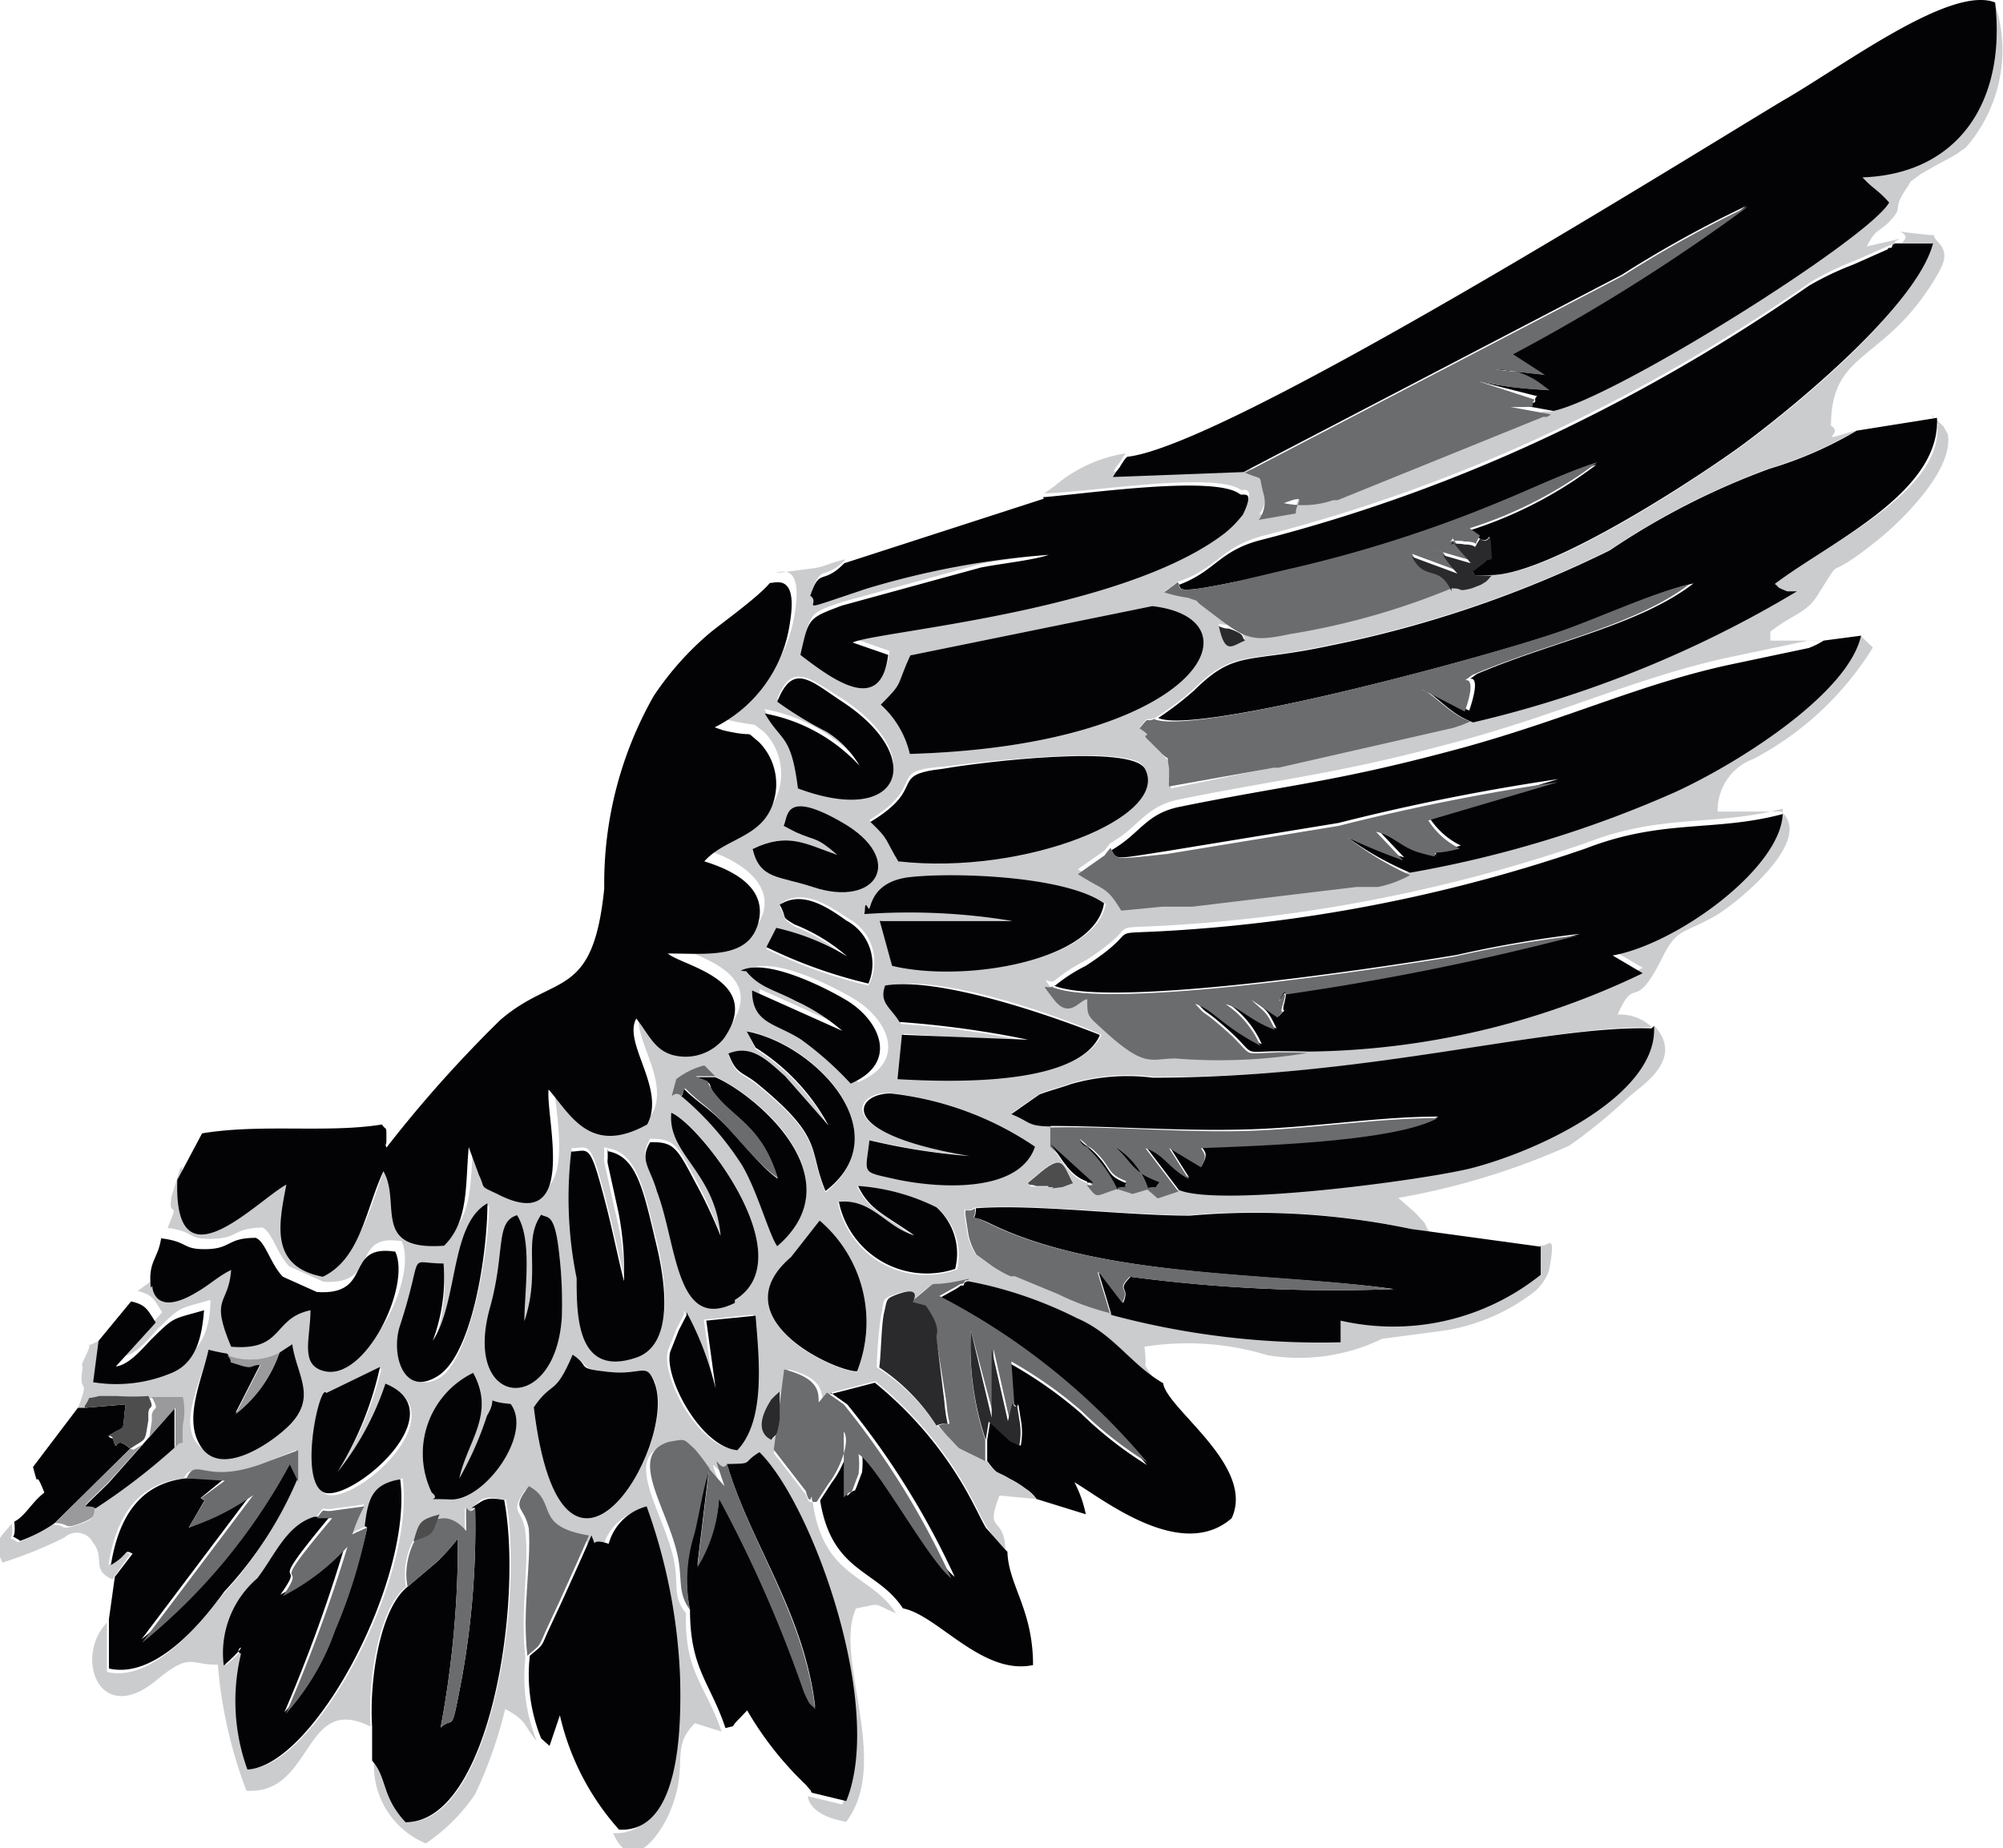 <svg xmlns="http://www.w3.org/2000/svg" viewBox="0 0 40.64 37.51"><defs><style>.cls-1{fill:#cbccce;}.cls-1,.cls-2,.cls-3,.cls-4,.cls-5,.cls-6{fill-rule:evenodd;}.cls-2{fill:#030305;}.cls-3{fill:#6b6c6e;}.cls-4{fill:#2a2a2d;}.cls-5{fill:#9a9a9d;}.cls-6{fill:#4d4d4e;}</style></defs><g id="Слой_2" data-name="Слой 2"><g id="Слой_1-2" data-name="Слой 1"><g id="_3015349871056" data-name=" 3015349871056"><path class="cls-1" d="M8.39,31.28c.11-.4.13-.44.53-.55C8.74,31.18,8.83,31.11,8.39,31.28ZM7.45,31c.07-.58.16-.85.72-1,.27,2-1.75,5.83-3.1,5.9a4.08,4.08,0,0,1-.13-2.35c-.2-.08.3-.33-.35.24a2,2,0,0,1,.68-1.77c.36-.47.59-1.08,1.16-1.25.19-.26.06-.1.37-.16l.59-.08a3.2,3.2,0,0,0-.24.57s.26-.12.3-.14Zm8.39-2.76c0,.1,0,.48,0,.57-.07.41-.07.26-.17.41,0,0-.42-.14,0-.82l.08-.08.09-.08Zm-5,.32c.38-.52.42-.2.79-1.07.39.26.07.27.72.35s.78-.23.95.25C13.74,29.36,11.4,33.25,10.83,28.56ZM9.32,30a6.75,6.75,0,0,0,.56-1.27c.27-.45-.14-.29.48-.24.46.6-.57,2-1.22,1.94s-.14.05-.38-.14a1.82,1.82,0,0,1,.84-2.43C10.06,28.66,9.48,29.22,9.32,30ZM4.61,27.5a1.31,1.31,0,0,0,1.06-.05l.26-.15C6,28,6.48,28.41,5.79,29c-.34.31-1.14.8-1.69.39s0-1.37.13-2A3.8,3.8,0,0,0,4.61,27.5Zm2.24,2.37a5.79,5.79,0,0,0,1-1.76c1.49.6-.77,2.55-1.28,2.19s0-2.26.08-2l1.09-.53A6.82,6.82,0,0,1,6.85,29.87Zm3.64-5.21c.32.49.13,1.52.15,2.15.32-1,0-1.6.34-2.16.13.08.28-.06.37.83a8.57,8.57,0,0,1,.05,1.24c-.12,2-2,1.88-1.46-.18.32-1.15.1-1.74.55-1.88Zm3.79,2.12,1-.1c.07.87.21,2.12-.37,2.73-.75-.05-1.5-1.48-1.36-2,0,0,.17-.42.17-.43l.16-.31,0-.07a6.63,6.63,0,0,1,.59,1.56Zm2.35-2a2.71,2.71,0,0,1,.76,3.06c-.46,0-2.79-1.08-1.34-2.32ZM9,25.64a3.63,3.63,0,0,1-.19,1.61c.52-.82.35-2.37,1.11-2.79,0,1-.39,3.13-1,3.5s-1-.47-.78-1C8.63,25.33,8.22,25.65,9,25.64Zm8.41-1.57A4.23,4.23,0,0,1,19,24.5a1.26,1.26,0,0,1,.42,1.26A1.82,1.82,0,0,1,17,24.4c.67-.07.95.51,1.53.68-.65-.46-.91-.54-1.14-1ZM20.85,24l.17-.14c.56-.49.53-.26.75.14l-.21.08c-.45.06,0,0-.29,0l-.24,0c-.19,0-.08,0-.18-.06Zm-8.52-.7c.59.1.72.77,1,1.91.19.79.36,2.05-.44,2.29-1.23.36-1.14-.87-1.18-1.62a8.21,8.21,0,0,1-.11-2.58c.37,0,.37-.21.71,1.11.15.59.23,1,.36,1.53a6.19,6.19,0,0,0-.19-1.36l-.22-1a.36.36,0,0,1,0-.1s0-.07,0-.1a.69.69,0,0,1,0-.1Zm1.29-.73c.58.24,2.7,2.94,1.29,3.8-1.2.6-1.17-1.18-1.58-2.26-.18-.47-.36-.61-.14-1,.48,0,.54.1.92.82a9.84,9.84,0,0,1,.51,1.12c-.11-1.31-1.08-1.65-1-2.5Zm7.38.69c-.32.95-1.95.85-2.83.66-.71-.16-.61-.09-.53-.79a13,13,0,0,0,2,.32c-2.76-.46-2.32-1.29-1.6-1.27A6.47,6.47,0,0,1,21,23.27Zm-6.49-1.41c.75.31,2.88,2,1.26,3.43-.17-.23-.44-1.25-.77-1.73a6.17,6.17,0,0,0-1.18-1.32c-.18-.17-.26.27-.1-.32a1.59,1.59,0,0,1,.57-.28l.22.22Zm.64-.93c1.39.26,3.12,2.05,1.6,3.28-.37-.85,0-1.05-1.36-2.16-.32-.27-.45-.19-.61-.63.46-.19.77.12,1.15.46l.88,1a4.23,4.23,0,0,0-1.48-1.58ZM18,20c1.13-.23,3.49.62,4.35,1-.46,1-2.91.95-4.1.88l.09-.9,2.56.16a19.83,19.83,0,0,0-2.61-.36c-.18-.3-.42-.39-.29-.74Zm-2.82-.33c.51-.27,1.71.34,2.13.59.68.4,1.14,1.27.1,1.7a6.79,6.79,0,0,0-1-.89c-.57-.35-1-.33-1-1l1.83.82a4,4,0,0,0-.95-.61c-.46-.23-.75-.27-1-.6Zm.68-1.35c.42-.27.88,0,1.35.32A1,1,0,0,1,17.62,20a9.79,9.79,0,0,1-2.07-.74l.2-.39a4.82,4.82,0,0,1,1.44.58,3.72,3.72,0,0,0-1.07-.65c-.27-.18-.13-.09-.3-.4Zm6.58,0c-.18,1.18-2.85,1.62-4.3,1.27l-.25-.91,2.69,0a12.78,12.78,0,0,0-3-.14s.05-.12.07-.1,0-.52.85-.62,3.15,0,3.94.53Zm4.11,2.94a10.93,10.93,0,0,1-2.67.11c-.51,0-.61.22-1.52-.63-.25-.24-.23-.25-.27-.57-.15,0-.33.49-.68,0s-.13-.16,0-.28a3.29,3.29,0,0,1,.62-.4c1.45-.94-.13-.54,2.63-.78a31.77,31.77,0,0,0,7.51-1.6c1.56-.61,2.6-.33,4-.7,0,1.1-2.15,2.64-3.45,2.87l.61.36a16,16,0,0,1-6.78,1.59ZM15.9,16.76c.09-.18,0-.75,1.17-.08,1.33.75.73,1.76-.58,1.32-.7-.23-1.07-.15-1.22-.77.7-.35,1.08-.1,1.72.12-.44-.38-.41-.27-.84-.46l-.25-.13Zm2.33.72c-.32-.52-.19-.46-.59-.84,1.18-.71.33-1,1.48-1.08.8-.1,3.81-.46,4.09,0,.55,1-2.43,2.17-5,1.88Zm-2.46-3.3c.31-.78.68-.39,1.32,0,1.72,1.13,1.22,2.55-.9,1.76-.14-1.08-.33-.9-.68-1.55a3.48,3.48,0,0,1,1.92,1.06,2,2,0,0,0-.67-.69A7.38,7.38,0,0,1,15.77,14.18Zm2.69,1.12a1.94,1.94,0,0,0-.59-1c.47-.43.3-.3.6-1l4.91-1C25.63,12.56,24.33,15.13,18.46,15.3Zm6.59-2.55c.18.09.13.11.21.2-.29.15-.4.36-.53-.29C25,12.71,24.79,12.63,25.05,12.75Zm6.43-4.4-.08,0-.08,0-4.17,1.69-.09,0a1.87,1.87,0,0,1-1,.06c.51-.19.23,0,.24.21l-.75.13a.61.61,0,0,0,.1-.52c-.13-.45.05-.25-.41-.45l-2.65.1.07-.11.07-.09a1.63,1.63,0,0,1,.11-.17,2.91,2.91,0,0,0-1.45.67l-.2.14c.8,0,3.48-.46,4-.06,0,0,.31-.11.06.41a2.21,2.21,0,0,1-.37.38c-2.09,1.61-7.1,2-7.55,2.22l.72.25c-.14,1.2-1.07.55-1.78,0,.17-.78.15-.77.84-1l2.81-.77c.41-.08,1.07-.15,1.39-.26a17,17,0,0,0-3.71.69c-1.58.53-.87.32-1.13.14.2-.59.24-.2.69-.66-.3.06-.42.15-.64.18l-.69.09-.11,0c.1,0,.57-.22.41.79a2.81,2.81,0,0,1-1.53,2.14l.17.06c.74.17.39,0,.73.24a1.21,1.21,0,0,1,.34,1c-.13.95-1,.9-1.45,1.42.45.14,1.27.56,1.1,1.23s-1,.62-1.84.64c.28.25,2,.53,1.14,1.72a1,1,0,0,1-1,.35c-.41-.09-.53-.44-.78-.75-.28.5.61,1.43.22,2.15-1.2.65-1.6-.23-2-.71,0,.59.63,3-1.06,2.11-.3-.16-.22-.1-.35-.37l-.21-.57c-.07.82,0,1.56-.5,2-1.49.11-.86-.87-1.23-1.51-.36.76-.46,1.77-1.23,2.14-1.09-.21-.89-1.08-.74-1.87-.61.33-2.32,2.19-2.21-.15a.16.16,0,0,0-.07.12l-.15.48c-.08.5.19,0-.08.64.57.07.38.24.92.22s.39-.21,1-.23c.2.08.3.54.55.79l.69.31c1.17.08.53-1,1.59-.82.33.7-.62,2.66-1.46,2.42-.48-.13-.28-.67-.26-1.23-.78.16-.53.84-1.61.74-.45-1-.06-.83,0-1.56-.28.14-.43.3-.71.46-.82.49-.85-.06-.89-.13l-.43.31c.3.07.33.16.5.43l-.81.89c.28,0,.57-.4.73-.56.47-.46.4-.39,1.06-.58,0,.5-.14,1-.63,1.26a2.9,2.9,0,0,1-1.62.2L2,27.21c-.4.22-.07-.1-.24.26s-.06.14-.09.33c-.08.53.17.1-.09.78h.14c.17-.25,0-.11.29-.2l.36,0a3.47,3.47,0,0,0,.64,0l.63,0a1.28,1.28,0,0,1,0,.56c0,.57.07.25-.15.45a13,13,0,0,1-1.6,1.23c-.08.12.13.18-.3.32s-.21,0-.53,0a3,3,0,0,1-.7.36c-.27-.19-.07.08-.12-.38-.29.34-.38.38-.19.79a8.49,8.49,0,0,0,1.26-.51.37.37,0,0,1,.58.11c.25.31-.05.55.39.74l.36-.51c-.19-.11-.06,0-.44.22.16-1,.6-1.66,1.53-1.76.21-.41.38.2,1.66-.32L6,29.43l0,.64a7.78,7.78,0,0,1-1.49,2.3c-.36.47-1.39,1.79-2.34,1.56l0-1c-.67.69-.16,2.13,1,1.17.72-.59.68-.3,1.25-.32A9.27,9.27,0,0,0,5,36.34c1.37.09,1.14-2,2.52-1.3-.06-.91.15-2.39.72-2.84-.17-.79.54-1.9,1.19-1.13,0-.85,0-.22.18-.47s.27-.23.66-.16c.36,2.07-.32,6.54-2,6.54-.49-.52-.37-.9-.68-1.25a1.71,1.71,0,0,0,1.05,1.68,3.71,3.71,0,0,0,1-1,8.85,8.85,0,0,0,.61-1.73c.49.27.37.35.64.65a3.45,3.45,0,0,1-.23-1.68c-.11-1,.08-1.83,0-2.56-.06-.49-.34-.36,0-.86.6.3.07.79,1.22,1,.14.32-.08,0,.35.17a1.08,1.08,0,0,1,.77-.76,11.52,11.52,0,0,1,.68,3.51c0,1,0,3.12-1.24,3.05.36.84.91.1,1.13-.38.44-1,0-1.32.53-1.85l.54.17c-.31-.93-.76-1.2-.72-2.4-.25-.3-.17-.51-.22-.92-.13-1-1.12-2.21-.21-2.49.36-.06.28-.07.52.14a4,4,0,0,1,.31.41l.31.35c-.32-.95-.08-.2.05-.45.56,0,.27,0,.65-.24,1.09,1,2.54,5.18,1.76,7.08l-.7-.17s0,.39.78.52c.92-1.22-.27-3.34.2-4.33.55-.1.29-.12.81.1-.52-.8-1.44-.71-1.68-2.19,0,0,0-.09-.05-.07s-.08-.12-.1-.15l-.65-.84L16,27.79c.7.18.66.45.7.67l.17-.2.89-.23a7.71,7.71,0,0,1,2,2.46c.09.17.16.32.25.48l.32.48.07.07c0-.82-.44-.35-.12-1.17l.74.07a.74.74,0,0,0-.22-.21,2,2,0,0,0-.32-.2c-.31-.19-.23-.06-.46-.36l-.53-.26s0-.05-.06-.06l-.12-.13-.06-.06L19.1,29,19,28.93a4,4,0,0,0-1.21-1.18c0-.29.05-.89.1-1.12s0-.27.23-.35c.57-.22.35.14.35.14.69-.55.08-.19,1.14-.44a8.39,8.39,0,0,1,2.11.77c.71.33,1.09.94,1.75,1.32-.36-.57-.17-.14-.25-.74a5.56,5.56,0,0,1,2.49.17,3.84,3.84,0,0,0,2.33-.33L29.32,27a4,4,0,0,0,1.83-.8,1,1,0,0,0,.28-.42c.17-.9-.06-.4-.19-.52l0,.58a4.81,4.81,0,0,1-4.06.92v.44a16.35,16.35,0,0,1-4.67-.56,5.29,5.29,0,0,1-1.07-.39l-.87-.36-.09,0a2.36,2.36,0,0,1-.39-.22l-.3-.22a1.24,1.24,0,0,1-.16-.4c-.12-.76-.07-.38.13-.54,1.17-.09,3,.14,4.34.15a15.33,15.33,0,0,1,4.49.27L29,25c-.16-.27,0-.08-.25-.35l-.07-.07-.31-.27a14.69,14.69,0,0,0,3.47-1.06,11,11,0,0,0,1.22-1c.35-.29,1.1-.79.5-1.44.09,1.36-2.24,2.51-3.72,2.89-1,.24-5.07.79-5.92.44l-.42.14-.21-.18-.3.09-.31-.1c-.47.14-.38.22-.62-.08-.36-.13-.48-.42-.74-.76v-.41c-.47,0-.38-.08-.79-.25l.57-.4c.18-.07.45-.14.64-.21a4.14,4.14,0,0,1,1.66-.13c4.4.05,8-1.06,10.12-1a.93.93,0,0,0-.7-.26c.37-.84.32,0,.89-1.12.31-.65.43-.5,1.12-.9.39-.23,2-1.52,1.31-2.1H34.85a1.11,1.11,0,0,1,.73-1.07A6.29,6.29,0,0,0,38,13.14l-.25-.24C37.5,14,35.3,15.47,34,16.07a23.11,23.11,0,0,1-5.39,1.6,2.33,2.33,0,0,1-.65.24l-.12,0-.11,0-.1,0h-.11l-3.33.39-.61,0-.83.08c-.31-.51-.34-.39-.88-.74l.54-.38.06-.08.06-.07c.6-.34.7-.75,1.41-.89,2.28-.46,3.18-.5,5.78-1.21,2.12-.59,3.56-1.28,5.36-1.67l1.61-.34A1.61,1.61,0,0,0,37,13l-.74,0H36l-.08,0,0-.18c.46-.37.76-.37,1-.81.54-.84,0-.1,1.19-1.06.45-.36,1.54-1.41,1.41-2.14l-.09-.16c-.57-.54,0,0-.12,0C39.38,10,37.13,11,36,11.85c.11.08,0,.05.25.15h.2a22.86,22.86,0,0,1-6.59,2.61l-.16.07-.18.06L26,15.56l-.1,0L23.76,16a.3.3,0,0,1,0-.1.77.77,0,0,1,0-.1s0-.14,0-.17c-.06-.29,0-.1-.18-.33L23.29,15c-.14-.17.16,0-.17-.24.25-.3.07-.08.35-.21A6.35,6.35,0,0,0,24.2,14c.84-.83,1.06-.54,2.77-.91a23.14,23.14,0,0,0,5.69-1.93,15,15,0,0,1,3.25-1.66,7.81,7.81,0,0,0,1.76-.77c-.92.28-.23.07-.52-.09,0-1.58,1.12-1.25,2.18-3.1.1-.19.21-.4,0-.62s.06-.12-.26-.16c-1-.1-.16-.08-.49.17h.62C38.91,6.21,36.42,8.26,35.41,9c-.82.61-3.93,2.68-5.14,2.67-.1.09-.05.09-.23.19l-.18.07c-.32.09-.14,0-.41,0a14.75,14.75,0,0,1-3.29.93c-.84.18-.91.08-1.75-.56-.24-.19,0-.07-.31-.18a2.76,2.76,0,0,1-.48-.11l.27-.2c.81-.27.87-.7,1.71-.93a33,33,0,0,0,6-2.17,36.57,36.57,0,0,0,5.16-3,6.18,6.18,0,0,1,.9-.43l.7-.31s.07,0,.09-.06.05,0,.08-.06L37.88,5c.18-.38.26-.28.5-.55s0-.19.31-.64c.13-.2,0-.06.27-.27l.31-.18.32-.17c.29-.17,0,0,.29-.19A3,3,0,0,0,40.5.15a.37.37,0,0,0-.06-.1c.23,2-.76,3.48-2.69,3.55.22.24.3.24.54.51-.41.73-5.51,3.94-6.81,4.24Z"/><path class="cls-2" d="M3.6,23.89c-.11,2.34,1.6.48,2.21.15-.15.79-.35,1.66.74,1.87.77-.37.87-1.38,1.23-2.14.37.64-.26,1.62,1.23,1.51.5-.49.43-1.22.5-2l.21.57c.13.27,0,.21.35.37,1.69.89,1-1.52,1.06-2.11.43.48.83,1.36,2,.71.39-.72-.5-1.65-.22-2.15.25.31.37.66.78.75a1,1,0,0,0,1-.35c.82-1.19-.86-1.47-1.14-1.72.81,0,1.65.12,1.84-.64s-.65-1.09-1.1-1.23c.46-.52,1.32-.47,1.45-1.42a1.21,1.21,0,0,0-.34-1c-.34-.28,0-.07-.73-.24l-.17-.06a2.81,2.81,0,0,0,1.53-2.14c.16-1-.31-.78-.41-.79-.22.27-.9.76-1.2,1a6.06,6.06,0,0,0-1.16,1.3,7.7,7.7,0,0,0-1,3.9c-.23,2.28-1,1.71-2.11,2.67a25.61,25.61,0,0,0-2.31,2.59c-.07-.24,0,.11,0-.18s0-.15-.09-.29C6.64,23,5.3,22.8,4.1,23l-.5.94Z"/><path class="cls-2" d="M22.83,9.31a1.63,1.63,0,0,0-.11.17l-.07.09-.07.11,2.65-.1,7.67-4a23.28,23.28,0,0,1,2.53-1.4,38.38,38.38,0,0,1-4.77,3l.65.42-1-.11a1.44,1.44,0,0,1,.93.3l.16.12A8.46,8.46,0,0,1,30,7.74l1.19.3c-.14.1.18.16-.49.15l.82.15c1.3-.29,6.4-3.5,6.81-4.23-.24-.27-.32-.27-.54-.51,1.93-.07,2.92-1.52,2.69-3.55-.91-.36-3.11,1.31-4.32,2-2.21,1.33-11.28,7-13.29,7.22Z"/><path class="cls-2" d="M21.38,20c1.11.47,6.54-.35,8.17-.62a24,24,0,0,1,2.51-.43,53.37,53.37,0,0,1-6,1.21c-.27.44.15-.45,0,.19-.09.32.14,0-.11.27l-.53-.36c.29.28.29.21.48.61-.51-.18-.71-.45-1-.52a1.94,1.94,0,0,1,.7.84c-.79-.41-.92-.7-1.32-.85.23.26.15.14.41.36,1.08.89.14.58,1.86.64a16,16,0,0,0,6.78-1.59l-.61-.36c1.3-.23,3.41-1.77,3.45-2.87-1.39.37-2.43.09-4,.7a31.77,31.77,0,0,1-7.51,1.6c-2.76.24-1.18-.16-2.63.78a3.29,3.29,0,0,0-.62.4Z"/><path class="cls-2" d="M37.67,8.74a7.81,7.81,0,0,1-1.76.77,15,15,0,0,0-3.25,1.66A23.14,23.14,0,0,1,27,13.1c-1.71.37-1.93.08-2.77.91a6.35,6.35,0,0,1-.73.56c.77.36,6.8-1.27,8.25-1.78.75-.26,1.9-.79,2.61-.95-1.1.85-2.89,1.19-4.4,1.84-.39.3.2-.29-.15.74L28.89,14c.27.12.54.5,1,.66A22.86,22.86,0,0,0,36.46,12h-.2c-.25-.1-.14-.07-.25-.15C37.13,11,39.38,10,39.3,8.48Z"/><path class="cls-2" d="M23.89,11.82c.13.1-.2.27,1.11,0l1.12-.22a26.55,26.55,0,0,0,4.27-1.36c.66-.26,1.43-.63,2-.81a8.49,8.49,0,0,1-2.59,1.34l.21.15c.27.19.19-.38.24.4,0,0-.1,0-.11.06l-.29.22c.17.07-.15.1.4.07,1.21,0,4.32-2.06,5.14-2.67,1-.74,3.5-2.79,3.83-4.06h-.62l-.13,0s-.07,0-.08.06-.07,0-.09.06l-.7.31a6.18,6.18,0,0,0-.9.43,36.57,36.57,0,0,1-5.16,3,33,33,0,0,1-6,2.17c-.84.23-.9.66-1.71.93Z"/><path class="cls-2" d="M22.53,17.21c.14.24,0,.24,1.15.06l3.48-.57a44.46,44.46,0,0,1,4.46-.89L29,16.59a1.57,1.57,0,0,0,.64.57,2.48,2.48,0,0,1-.41.08c-.27.06.17.19-.42,0-.35-.1-.54-.35-.87-.42l.55.58A11.23,11.23,0,0,1,27.35,17a6.39,6.39,0,0,0,1.26.71A23.11,23.11,0,0,0,34,16.07c1.3-.6,3.5-2,3.76-3.17L37,13a1.61,1.61,0,0,1-.3.15l-1.61.34c-1.8.39-3.24,1.08-5.36,1.67-2.6.71-3.51.75-5.78,1.21-.71.14-.81.55-1.41.89Z"/><path class="cls-2" d="M21.31,22.85c1.26,0,2.63.11,4,.07s2.64-.26,3.87-.26c-.87.48-3.57.56-4.8.61.06.1.15.14,0,.39l-.65-.39.4.63c-.44-.25-.49-.49-.88-.63l.67.88c.85.35,4.95-.2,5.92-.44,1.48-.38,3.81-1.53,3.72-2.89l-.05.05c-2.15-.07-5.72,1-10.12,1a4.14,4.14,0,0,0-1.66.13c-.19.07-.46.14-.64.21l-.57.4c.41.17.32.24.79.25Z"/><path class="cls-2" d="M22.53,26.68a16.35,16.35,0,0,0,4.67.56V26.8a4.78,4.78,0,0,0,4.06-.93l0-.57-2.63-.36a15.33,15.33,0,0,0-4.49-.27c-1.31,0-3.17-.24-4.34-.15,0,.35-.2.07.29.31,2.28,1.12,5.82,1,8.19,1.33a31.35,31.35,0,0,1-5.34-.25c-.3.31,0,.18-.15.53l-.43-.56s0,0-.07-.06l.26.86Z"/><path class="cls-2" d="M21.18,10.12l-4.05,1.31c-.45.46-.49.07-.69.66.26.18-.45.39,1.13-.14a17,17,0,0,1,3.71-.69c-.32.11-1,.18-1.39.26l-2.81.77c-.69.26-.67.25-.84,1,.71.55,1.64,1.2,1.78,0l-.72-.25c.45-.23,5.46-.61,7.55-2.22a2.21,2.21,0,0,0,.37-.38c.25-.52,0-.37-.06-.41-.5-.4-3.18,0-4,.06Z"/><path class="cls-2" d="M14.75,29.71c.48,1.63,1.56,3,1.79,4.93-.13-.16-.08,0-.23-.35a26.44,26.44,0,0,0-1.72-3.92,3,3,0,0,1-.44,1.39l.24-2c-.14.41-.2.87-.31,1.32A3.12,3.12,0,0,0,14,32.67c0,1.2.41,1.47.72,2.4.21-.06.11,0,.21-.12l.23-.24a6.76,6.76,0,0,0,1.18,1.5c.19.22.07.07.13.17l.7.17c.78-1.9-.67-6-1.76-7.08-.38.23-.09.23-.65.24Z"/><path class="cls-2" d="M20.57,28.48c.13.22.05-.26.14.32a1.4,1.4,0,0,1,0,.54c-.32-.17-.06,0-.33-.22l-.29-.27-.06.37,0,.43c.23.3.14.17.46.36a2,2,0,0,1,.32.2.74.74,0,0,1,.22.21l1,.31a2.46,2.46,0,0,0-.23-.65c.59.35,2.17,1.62,3.19.73.49-1.06-1.32-2.22-1.39-2.74-.66-.38-1-1-1.75-1.32A8.39,8.39,0,0,0,19.65,26s-.08,0-.09.06-.07,0-.09.05l-.08.05-.34.19a13.73,13.73,0,0,1,4.22,3.38,7.84,7.84,0,0,1-1.34-1.05,8.63,8.63,0,0,0-1.42-1l.06.85Z"/><path class="cls-2" d="M12,31.16c-.16.37-.4.9-.59,1.32l-.27.58c-.17.37-.09.29-.39.54a3.45,3.45,0,0,0,.23,1.68l.17.15.21-.62a5.22,5.22,0,0,0,1.2,2.32c1.25.07,1.26-2.1,1.24-3.05a11.52,11.52,0,0,0-.68-3.51,1.08,1.08,0,0,0-.77.76c-.43-.15-.21.15-.35-.17Z"/><path class="cls-2" d="M18.46,15.3c5.87-.17,7.17-2.74,4.92-3l-4.91,1c-.3.66-.13.53-.6,1A1.94,1.94,0,0,1,18.46,15.3Z"/><path class="cls-2" d="M16.85,28.26l.34.24A16.3,16.3,0,0,1,19.37,32c-.47-.37-1.49-2.27-1.88-2.52a1.75,1.75,0,0,1,0,.4c-.23.6-.06.22-.3.48l0-1.34c.15.22-.11.81-.31,1.06l-.24.37c.24,1.48,1.16,1.39,1.68,2.19.7.13,1.61,1.37,2.64,1.15,0-1.13-.5-1.62-.52-2.3l-.07-.07L20,31c-.09-.16-.16-.31-.25-.48a7.71,7.71,0,0,0-2-2.46l-.89.23Z"/><path class="cls-2" d="M9.64,30.6a17.19,17.19,0,0,1-.27,3.46c-.23,1.21-.15.74-.43,1a20.17,20.17,0,0,0,.35-3.84,4.26,4.26,0,0,1-.44.49l-.58.49c-.57.45-.78,1.93-.72,2.84l0,.69c.31.35.19.73.68,1.25,1.71,0,2.39-4.47,2-6.54-.39-.07-.41,0-.66.16Z"/><path class="cls-3" d="M25.23,9.58c.46.2.28,0,.41.45a.61.61,0,0,1-.1.52l.75-.13c0-.24.27-.4-.24-.21a1.87,1.87,0,0,0,1-.06l.09,0,4.17-1.69.08,0,.08-.05-.82-.15c.67,0,.35,0,.49-.15L30,7.74a8.46,8.46,0,0,0,1.44.18l-.16-.12a1.44,1.44,0,0,0-.93-.3l1,.11-.65-.42a38.38,38.38,0,0,0,4.77-3,23.28,23.28,0,0,0-2.53,1.4l-7.67,4Z"/><path class="cls-2" d="M7.45,31a10.82,10.82,0,0,1-.68,2.06,5,5,0,0,1-1,1.69A31.2,31.2,0,0,0,7,31.36a4.58,4.58,0,0,1-1.31,1c.6-.84-.43.14,1-1.58l-.31,0c-.57.17-.8.78-1.16,1.25a2,2,0,0,0-.68,1.77c.65-.57.15-.32.35-.24a4.08,4.08,0,0,0,.13,2.35c1.35-.07,3.37-3.86,3.1-5.89-.56.1-.65.37-.72.95Z"/><path class="cls-3" d="M23.47,14.57c-.28.13-.1-.09-.35.21.33.22,0,.07.17.23l.25.25c.22.23.12,0,.18.33,0,0,0,.15,0,.17a.77.77,0,0,0,0,.1.3.3,0,0,0,0,.1l2.12-.38.1,0,3.55-.81.18-.06.16-.07c-.44-.16-.71-.54-1-.66l.89.46c.35-1-.24-.44.15-.74,1.51-.65,3.3-1,4.4-1.84-.71.16-1.86.69-2.61.95-1.45.51-7.48,2.14-8.25,1.78Z"/><path class="cls-2" d="M18.23,17.48c2.55.29,5.53-.9,5-1.88-.28-.5-3.29-.14-4.09,0-1.15.13-.3.37-1.48,1.08.4.38.27.32.59.84Z"/><path class="cls-3" d="M22.53,17.21l-.06.07-.06.08-.54.38c.54.35.57.23.88.74l.83-.08.61,0L27.52,18h.11l.1,0,.11,0,.12,0a2.33,2.33,0,0,0,.65-.24A6.39,6.39,0,0,1,27.35,17a11.23,11.23,0,0,0,1.12.46l-.55-.58c.33.07.52.32.87.42.59.17.15,0,.42,0a2.48,2.48,0,0,0,.41-.08,1.57,1.57,0,0,1-.64-.57l2.64-.78a44.46,44.46,0,0,0-4.46.89l-3.48.57C22.55,17.45,22.67,17.45,22.53,17.21Z"/><path class="cls-2" d="M3.78,30c-.93.1-1.37.77-1.53,1.76.38-.22.25-.33.44-.23L2.33,32l-.12.86,0,1c1,.23,2-1.09,2.34-1.56a7.78,7.78,0,0,0,1.49-2.3l-.17-.35a12,12,0,0,1-3,3.62l2.26-3A4.87,4.87,0,0,1,3.83,31l.32-.55s0,0-.08-.05L4.56,30,3.78,30Z"/><path class="cls-3" d="M23.89,11.82l-.27.2a2.76,2.76,0,0,0,.48.11c.31.11.07,0,.31.18.84.64.91.74,1.75.56a14.75,14.75,0,0,0,3.29-.93c-.26-.57-.53-.18-.8-.7l.92.34c-.44-.49-.15-.32-.49-.43l.76.22-.07-.09c-.48-.52-.2-.34-.36-.29a.76.76,0,0,1,.31,0c.36,0,.13.16.31-.12l-.21-.15a8.49,8.49,0,0,0,2.59-1.34c-.59.18-1.36.55-2,.81a26.55,26.55,0,0,1-4.27,1.36L25,11.82c-1.31.27-1,.1-1.11,0Z"/><path class="cls-2" d="M3.09,26.1c0,.07.07.62.89.13.28-.16.43-.32.71-.46-.05.73-.44.52,0,1.56,1.08.09.83-.58,1.61-.74,0,.56-.22,1.1.26,1.23.84.24,1.79-1.72,1.46-2.42-1.06-.16-.42.9-1.59.82l-.69-.31c-.25-.25-.35-.71-.55-.79-.59,0-.49.22-1,.23s-.35-.15-.92-.22c-.07.44-.27.46-.21,1Z"/><path class="cls-2" d="M17.54,18.55a12.78,12.78,0,0,1,3,.14l-2.69,0,.25.91c1.45.35,4.12-.09,4.3-1.27-.79-.56-3.06-.63-3.94-.53s-.77.77-.85.62-.05.07-.07.1Z"/><path class="cls-2" d="M12.33,23.31a.69.69,0,0,0,0,.1s0,.07,0,.1a.36.36,0,0,0,0,.1l.22,1A6.19,6.19,0,0,1,12.66,26c-.13-.51-.21-.94-.36-1.53-.34-1.32-.34-1.11-.71-1.1a8.16,8.16,0,0,0,.11,2.57c0,.75,0,2,1.18,1.62.8-.24.63-1.5.44-2.29-.27-1.14-.4-1.81-1-1.91Z"/><path class="cls-3" d="M21.38,20c-.14.12-.32-.14,0,.28s.53,0,.68,0c0,.32,0,.33.27.57.91.85,1,.63,1.52.63a10.93,10.93,0,0,0,2.67-.11c-1.72-.06-.78.25-1.86-.64-.26-.22-.18-.1-.41-.36.4.15.53.44,1.32.85a1.94,1.94,0,0,0-.7-.84c.3.07.5.34,1,.52-.19-.4-.19-.33-.48-.61l.53.36c.25-.29,0,.05.11-.27.18-.64-.24.25,0-.19a53.37,53.37,0,0,0,6-1.21,24,24,0,0,0-2.51.43c-1.63.27-7.06,1.09-8.17.62Z"/><path class="cls-2" d="M10.83,28.56c.57,4.69,2.91.8,2.46-.47-.17-.48-.25-.17-.95-.25s-.33-.09-.72-.35C11.25,28.36,11.21,28,10.83,28.56Z"/><path class="cls-2" d="M22.31,21c-.86-.34-3.22-1.19-4.35-1-.13.35.11.44.29.74a19.83,19.83,0,0,1,2.61.36L18.3,21l-.09.9c1.19.07,3.64.12,4.1-.88Z"/><path class="cls-2" d="M14.91,26.38c1.41-.86-.71-3.56-1.29-3.8-.08.85.89,1.19,1,2.5A9.84,9.84,0,0,0,14.11,24c-.38-.72-.44-.83-.92-.82-.22.37,0,.51.14,1,.41,1.08.38,2.86,1.58,2.26Z"/><path class="cls-2" d="M17.64,23.14c-.08.7-.18.63.53.79.88.19,2.51.29,2.83-.66a6.47,6.47,0,0,0-2.93-1.08c-.72,0-1.16.81,1.6,1.27A13,13,0,0,1,17.64,23.14Z"/><path class="cls-3" d="M23.29,24.11a1.55,1.55,0,0,0-.67-.84c.4.37.31.49.91.72C23.34,24.2,23.61,24.05,23.29,24.11Zm-.61,0a2.93,2.93,0,0,0-.77-1c.12.19.13.06.39.34s.17.37.55.52c-.09.17.14,0-.17.09Zm-1.37-1.25v.41l.86.78-.12,0c.24.3.15.22.62.08l.31.1.3-.09.21.18.42-.14-.67-.88c.39.14.44.38.88.63l-.4-.63.65.39c.14-.25.05-.29,0-.39,1.23-.05,3.93-.13,4.8-.61-1.23,0-2.57.22-3.87.26s-2.73-.1-4-.07Z"/><path class="cls-3" d="M18.51,26.42l.26.07c.32.45.21.57.22.64l.21,1.31c.06.69.16.35-.16.49l.06.07.12.14.06.06.12.13s0,0,.06.06l.53.26,0-.43A5.94,5.94,0,0,1,19.7,27l.46,1.73V27.38l.33,1.46.09-.36-.06-.85a8.63,8.63,0,0,1,1.42,1,7.84,7.84,0,0,0,1.34,1.05,13.73,13.73,0,0,0-4.22-3.38l.34-.19.08-.05s.08,0,.09-.05.06,0,.09-.06c-1.06.25-.45-.11-1.14.44Z"/><path class="cls-2" d="M10.49,24.66c-.45.14-.23.73-.55,1.88-.57,2.06,1.34,2.21,1.46.18a8.57,8.57,0,0,0-.05-1.24c-.09-.89-.24-.75-.37-.83-.38.56,0,1.11-.34,2.16,0-.63.17-1.66-.15-2.15Z"/><path class="cls-2" d="M16.05,25.51c-1.45,1.24.88,2.32,1.34,2.32a2.71,2.71,0,0,0-.76-3.06Z"/><path class="cls-3" d="M22.53,26.68l-.26-.86s.06,0,.07.06l.43.56c.17-.35-.15-.22.15-.53a31.35,31.35,0,0,0,5.34.25c-2.37-.35-5.91-.21-8.19-1.33-.49-.24-.26,0-.29-.31-.2.16-.25-.22-.13.54a1.24,1.24,0,0,0,.16.4l.3.22a2.36,2.36,0,0,0,.39.22l.09,0,.87.36a5.29,5.29,0,0,0,1.07.39Z"/><path class="cls-3" d="M16.57,30.48l.24-.37c.2-.25.46-.84.31-1.06l0,1.34c.24-.26.07.12.3-.48a1.75,1.75,0,0,0,0-.4c.39.25,1.41,2.15,1.88,2.52a16.3,16.3,0,0,0-2.18-3.53l-.34-.24-.17.2c0-.22,0-.49-.7-.67l-.21,1.63.65.84s.06.25.1.15,0,.05.05.07Z"/><path class="cls-2" d="M16.19,16c2.12.79,2.62-.63.9-1.76-.64-.42-1-.81-1.32,0a7.38,7.38,0,0,0,1,.61,2,2,0,0,1,.67.69,3.48,3.48,0,0,0-1.92-1.06C15.86,15.07,16.05,14.89,16.19,16Z"/><path class="cls-2" d="M14.52,28.18a6.4,6.4,0,0,0-.59-1.55l0,.06-.16.31s-.17.43-.17.43c-.14.5.61,1.93,1.36,2,.58-.61.44-1.86.37-2.73l-1,.1Z"/><path class="cls-2" d="M5.67,27.45a2.63,2.63,0,0,1-.89,1.22l.51-1c-.23,0-.21.07-.44,0s-.07,0-.24-.2a3.8,3.8,0,0,1-.38-.08c-.13.62-.54,1.44-.13,2s1.35-.08,1.69-.39c.69-.61.23-1.07.14-1.72Z"/><path class="cls-2" d="M6.85,29.87a6.82,6.82,0,0,0,.86-2.13l-1.09.53c-.12-.23-.56,1.69-.08,2s2.77-1.59,1.28-2.19A5.79,5.79,0,0,1,6.85,29.87Z"/><path class="cls-2" d="M9,25.64c-.78,0-.37-.31-.89,1.28-.18.57.08,1.45.78,1s1-2.5,1-3.5c-.76.42-.59,2-1.11,2.79A3.63,3.63,0,0,0,9,25.64Z"/><path class="cls-2" d="M9.32,30c.16-.75.74-1.31.28-2.14a1.82,1.82,0,0,0-.84,2.43c.24.19-.31.11.38.14s1.68-1.34,1.22-1.94c-.62-.05-.21-.21-.48.24A6.75,6.75,0,0,1,9.32,30Z"/><path class="cls-2" d="M15.14,19.71c.27.33.56.37,1,.6a4,4,0,0,1,.95.61l-1.83-.82c0,.68.48.66,1,1a6.79,6.79,0,0,1,1,.89c1-.43.58-1.3-.1-1.7-.42-.25-1.62-.86-2.13-.59Z"/><path class="cls-2" d="M15.15,20.93l.18.33a4.23,4.23,0,0,1,1.48,1.58l-.88-1c-.38-.34-.69-.65-1.15-.46.16.44.29.36.61.63,1.35,1.11,1,1.31,1.36,2.16C18.27,23,16.54,21.19,15.15,20.93Z"/><path class="cls-2" d="M.29,30.89c.05.46-.15.19.12.38a3,3,0,0,0,.7-.36L2.64,29.4c-.36-.34-.23.18-.35-.21,0,0-.06,0-.09-.05.4-.26.26,0,.35-.64l-.83.07H1.58l-.91,1.2c.15.57,0-.07.23.52-.27.21-.38.47-.61.59Z"/><path class="cls-2" d="M13.82,22.24A6.17,6.17,0,0,1,15,23.56c.33.48.6,1.5.77,1.73,1.62-1.4-.51-3.12-1.26-3.43l-.4,0c.48.19.15.06.45.42s.92.65,1.22,1.64c-.47-.33-.87-1-1.5-1.48s-.32-.4-.46-.18Z"/><path class="cls-2" d="M17.41,24.07c.23.47.49.55,1.14,1-.58-.17-.86-.75-1.53-.68a1.82,1.82,0,0,0,2.36,1.36A1.26,1.26,0,0,0,19,24.5a4.23,4.23,0,0,0-1.55-.43Z"/><path class="cls-2" d="M17.07,16.68c-1.17-.67-1.08-.1-1.17.08l.25.13c.43.19.4.08.84.46-.64-.22-1-.47-1.72-.12.15.62.52.54,1.22.77,1.31.44,1.91-.57.58-1.32Z"/><path class="cls-3" d="M3.78,30l.78.05-.49.36s.07,0,.08.05L3.83,31a4.87,4.87,0,0,0,1.31-.66l-2.26,3a12,12,0,0,0,3-3.62l.17.35,0-.64-.59.22c-1.28.52-1.45-.09-1.66.32Z"/><path class="cls-2" d="M2,27.21l-.11.84a2.9,2.9,0,0,0,1.62-.2c.49-.22.59-.76.63-1.26-.66.19-.59.12-1.06.58-.16.16-.45.53-.73.56l.81-.89c-.17-.27-.2-.36-.5-.43l-.66.8Z"/><path class="cls-4" d="M19,28.93c.32-.14.22.2.16-.49L19,27.13c0-.07.1-.19-.22-.64l-.26-.07s.22-.36-.35-.14c-.2.08-.17.1-.23.35s-.06.83-.1,1.12A4,4,0,0,1,19,28.93Z"/><path class="cls-3" d="M10.7,33.6c.3-.25.22-.17.39-.54l.27-.58c.19-.42.43-.95.59-1.32-1.15-.19-.62-.68-1.22-1-.38.5-.1.37,0,.86C10.78,31.77,10.59,32.65,10.7,33.6Z"/><path class="cls-2" d="M17.17,18.68c-.47-.34-.93-.59-1.35-.32.17.31,0,.22.3.4a3.72,3.72,0,0,1,1.07.65,4.82,4.82,0,0,0-1.44-.58l-.2.39a9.79,9.79,0,0,0,2.07.74,1,1,0,0,0-.45-1.28Z"/><path class="cls-3" d="M7.45,31s-.28.12-.3.14a3.2,3.2,0,0,1,.24-.57l-.59.08c-.31.06-.18-.1-.37.16l.31,0c-1.45,1.72-.42.74-1,1.58a4.58,4.58,0,0,0,1.31-1,31.2,31.2,0,0,1-1.25,3.39,5,5,0,0,0,1-1.69A10.82,10.82,0,0,0,7.45,31Z"/><path class="cls-3" d="M8.27,32.2l.58-.49a4.26,4.26,0,0,0,.44-.49,20.17,20.17,0,0,1-.35,3.84c.28-.26.2.21.43-1a17.19,17.19,0,0,0,.27-3.46c-.19.25-.19-.38-.18.47C8.81,30.3,8.1,31.41,8.27,32.2Z"/><path class="cls-3" d="M14,32.67a3.12,3.12,0,0,1,.09-1.54c.11-.45.17-.91.31-1.32a4,4,0,0,0-.31-.41c-.24-.21-.16-.2-.52-.14-.91.28.08,1.47.21,2.49.05.41,0,.62.22.92Z"/><path class="cls-3" d="M14.75,29.71c-.13.25-.37-.5-.05.45l-.31-.35-.24,2a3,3,0,0,0,.44-1.39,26.44,26.44,0,0,1,1.72,3.92c.15.33.1.19.23.35C16.31,32.75,15.23,31.34,14.75,29.71Z"/><path class="cls-5" d="M2.64,29.4,1.11,30.91c.32,0,.16.14.53,0s.22-.2.3-.32c-.19-.13-.43.17.26-.51l1.36-1.51,0,.79c.22-.2.12.12.15-.45a1.28,1.28,0,0,0,0-.56l-.63,0c.16.31.05.16,0,.36v.13c-.08.48,0,.35-.37.58Z"/><path class="cls-3" d="M13.82,22.24c.14-.22-.05-.22.46.18s1,1.15,1.5,1.48c-.3-1-.85-1.2-1.22-1.64s0-.23-.45-.42l.4,0-.22-.22a1.59,1.59,0,0,0-.57.28C13.56,22.51,13.64,22.07,13.82,22.24Z"/><path class="cls-2" d="M1.94,30.61a13,13,0,0,0,1.6-1.23l0-.79L2.2,30.1C1.51,30.78,1.75,30.48,1.94,30.61Z"/><path class="cls-4" d="M20,29.22l.06-.37.29.27c.27.23,0,.05.33.22a1.4,1.4,0,0,0,0-.54c-.09-.58,0-.1-.14-.32l-.09.36-.33-1.46v1.39L19.7,27A5.94,5.94,0,0,0,20,29.22Z"/><path class="cls-4" d="M29.45,11.94c.27,0,.09.08.41,0l.18-.07c.18-.1.13-.1.23-.19-.55,0-.23,0-.4-.07l.29-.22c0-.05.07,0,.11-.06-.05-.78,0-.21-.24-.4-.18.28,0,.12-.31.12a.76.76,0,0,0-.31,0c.16-.05-.12-.23.36.29l.07.09-.76-.22c.34.11.05-.06.49.43l-.92-.34c.27.52.54.13.8.7Z"/><path class="cls-6" d="M1.72,28.57l.83-.07c-.09.6.05.38-.35.64,0,0,.08,0,.09.05.12.39,0-.13.35.21.34-.23.29-.1.37-.58v-.13c0-.2.15-.05,0-.36a4.64,4.64,0,0,1-.64,0l-.36,0c-.31.09-.12-.05-.29.2Z"/><path class="cls-5" d="M5.67,27.45a1.31,1.31,0,0,1-1.06.05c.17.2-.07.1.24.2s.21,0,.44,0l-.51,1A2.63,2.63,0,0,0,5.67,27.45Z"/><path class="cls-6" d="M21.27,24.09c.28,0-.16.06.29,0l.21-.08c-.22-.4-.19-.63-.75-.14l-.17.14c.1.08,0,0,.18.06l.24,0Z"/><path class="cls-4" d="M15.65,29.22c.1-.15.1,0,.17-.41,0-.09,0-.47,0-.57l-.09.08-.08.08c-.44.68,0,.81,0,.82Z"/><path class="cls-4" d="M25.26,13c-.08-.09,0-.11-.21-.2s-.09,0-.32-.09C24.86,13.31,25,13.1,25.26,13Z"/><path class="cls-6" d="M8.39,31.28c.44-.17.35-.1.53-.55C8.52,30.84,8.5,30.88,8.39,31.28Z"/><path class="cls-2" d="M22.06,24l.12,0-.86-.78c.26.34.38.63.74.76Z"/><path class="cls-2" d="M22.68,24.1c.31-.05.08.08.17-.09-.38-.15-.29-.22-.55-.52s-.27-.15-.39-.34a2.93,2.93,0,0,1,.77,1Z"/><path class="cls-2" d="M23.29,24.11c.32-.06.05.09.24-.12-.6-.23-.51-.35-.91-.72A1.55,1.55,0,0,1,23.29,24.11Z"/></g></g></g></svg>